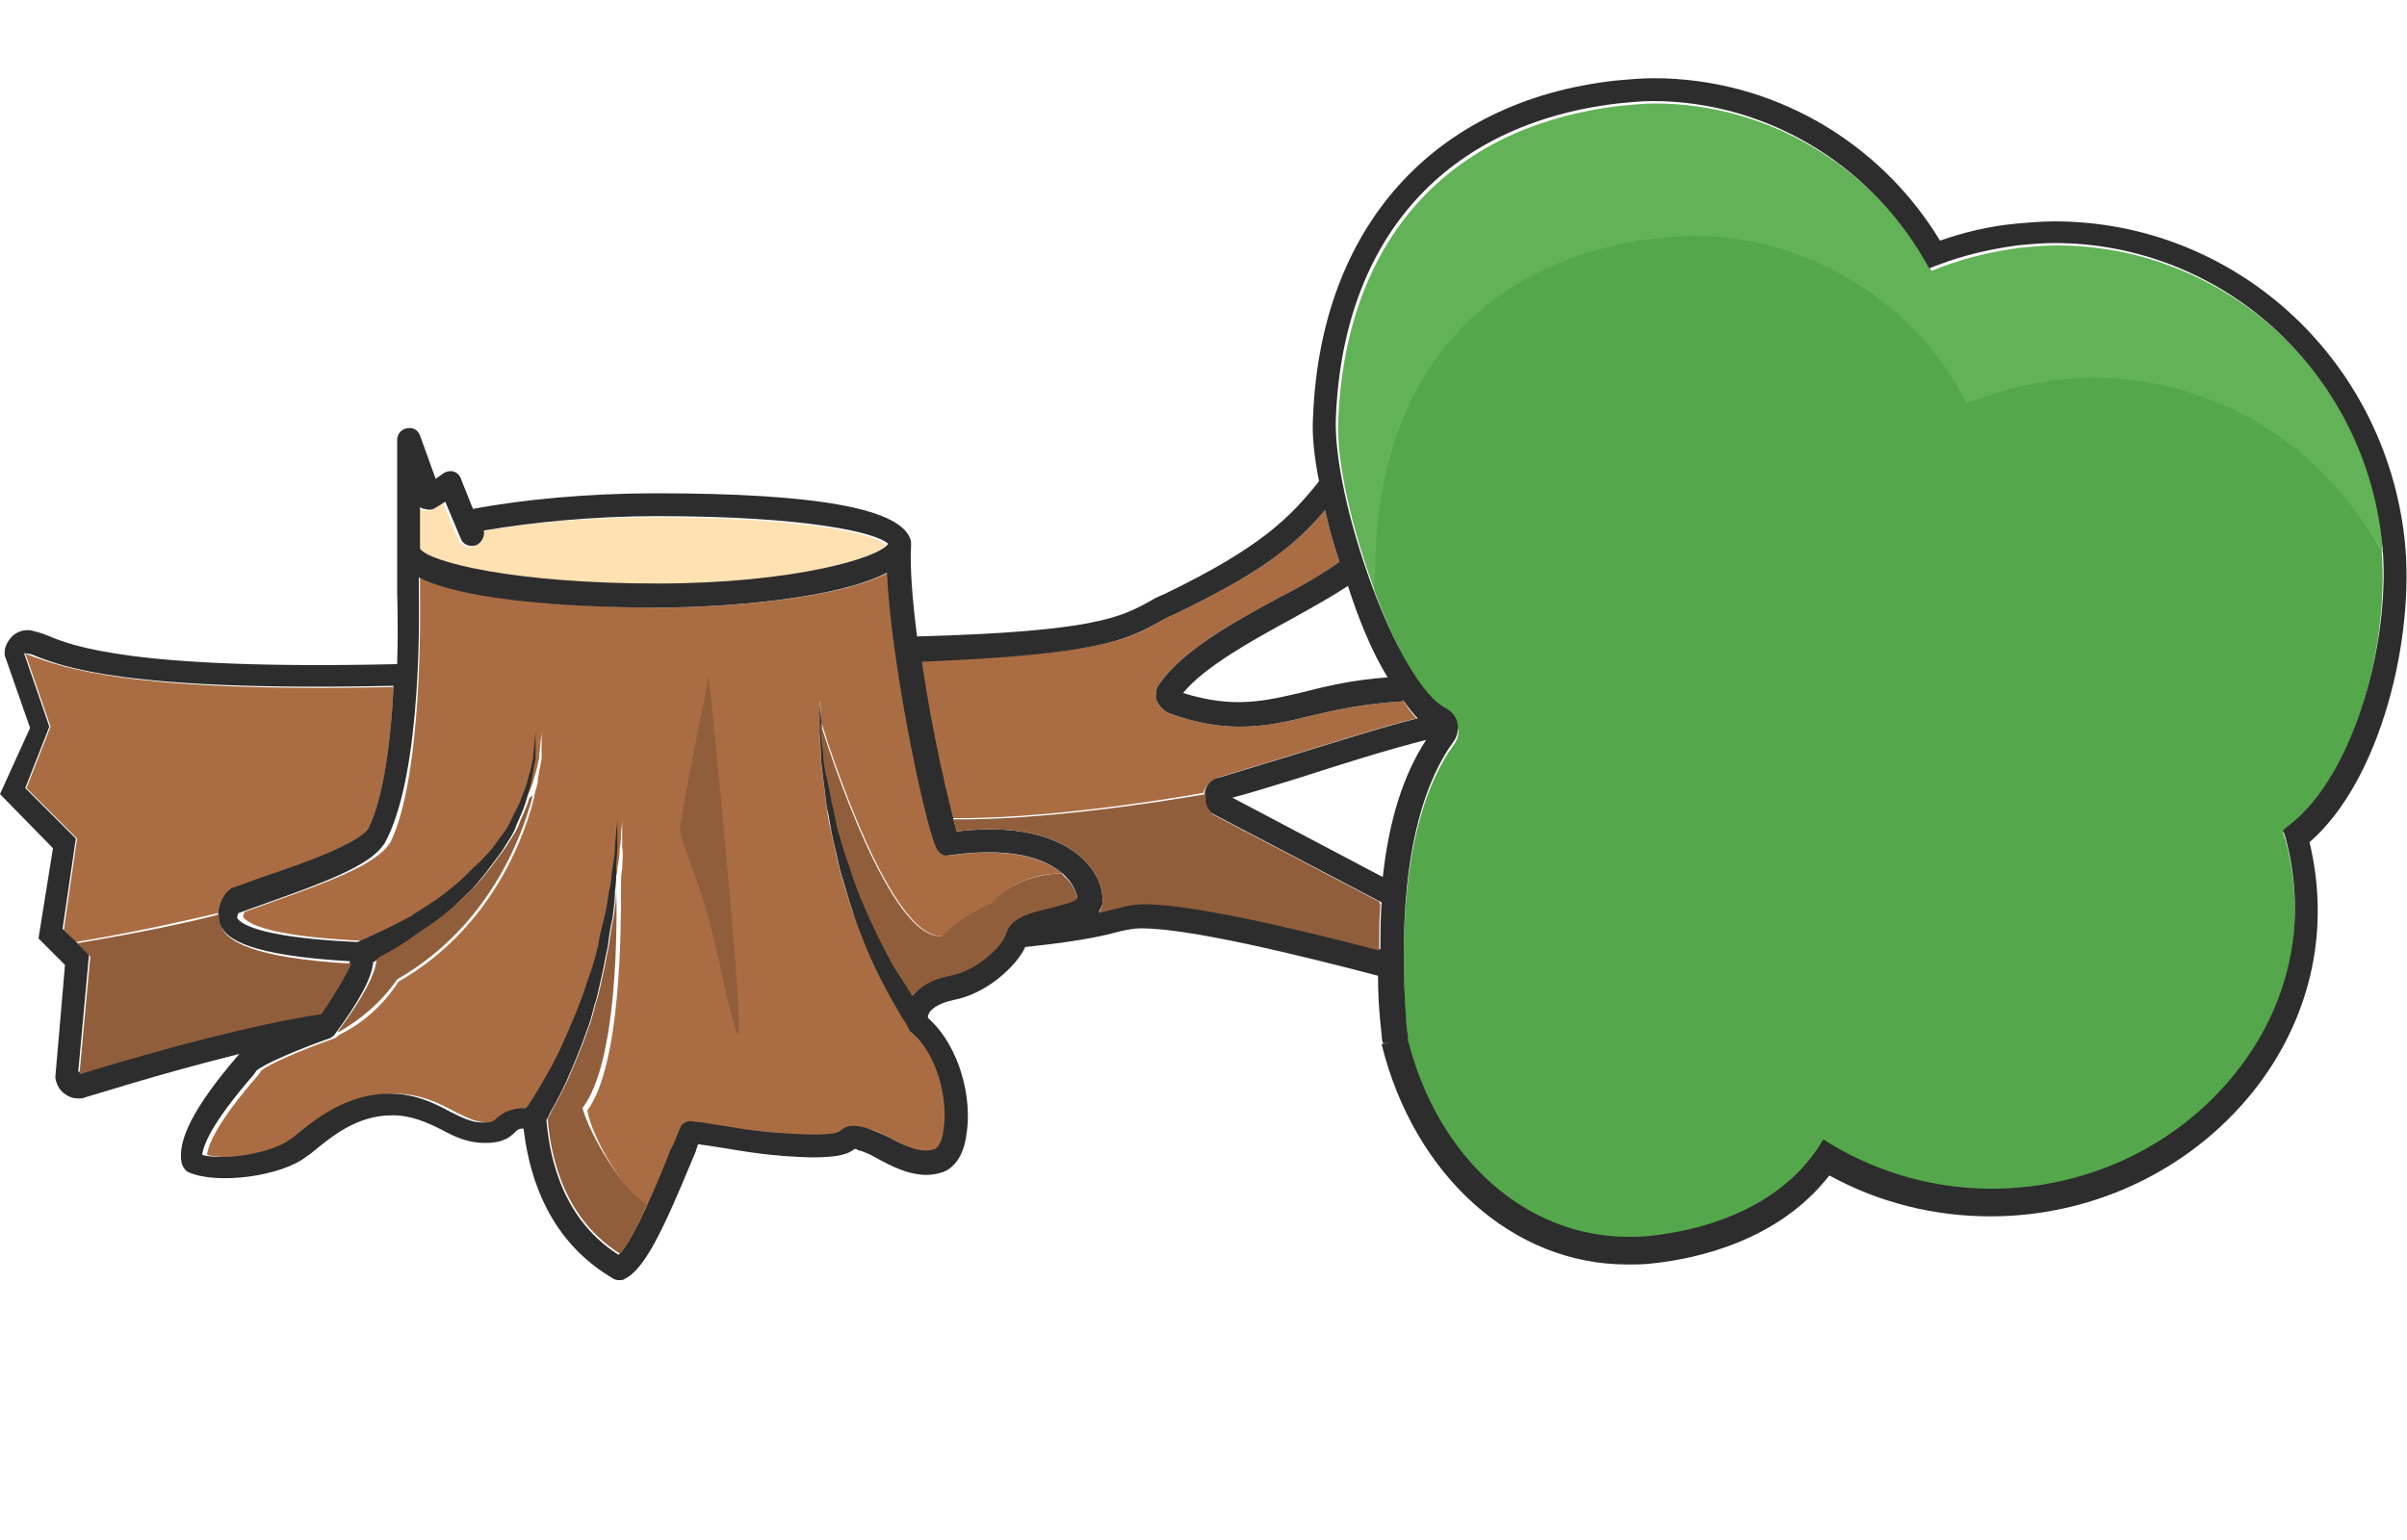 <?xml version="1.0" encoding="utf-8"?>
<!-- Generator: Adobe Illustrator 18.1.0, SVG Export Plug-In . SVG Version: 6.00 Build 0)  -->
<svg version="1.1" baseProfile="tiny" id="Layer_1" xmlns="http://www.w3.org/2000/svg" xmlns:xlink="http://www.w3.org/1999/xlink"
	 x="0px" y="0px" viewBox="0 0 200 128" xml:space="preserve">
<g>
	<path fill="#62B257" d="M198,46c-4.7-8.7-13.7-14.4-24-14.4c-1,0-2.1,0.1-3.1,0.2c-2.2,0.3-4.4,0.8-6.5,1.6l-0.8,0.3l-0.4-0.7
		c-4.6-8.1-13.3-13.2-22.5-13.2c-1,0-2,0.1-2.9,0.2c-14.3,1.6-22.8,11.1-23.4,26.1c0,1-0.1,2.1-0.1,3.2c-1.9-5.1-3.3-10.9-3.1-14.4
		c0.6-14.9,9.1-24.4,23.4-26.1c1-0.1,2-0.2,2.9-0.2c9.3,0,17.9,5.1,22.6,13.2l0.4,0.7l0.8-0.3c2.1-0.8,4.3-1.3,6.5-1.6
		c1-0.1,2.1-0.2,3.1-0.2c13.9,0,25.6,10.6,27.2,24.6C197.9,45.3,197.9,45.6,198,46z"/>
	<path fill="#54A74B" d="M190.2,68.8l-0.5,0.4l0.2,0.6c1.8,6.7,0.5,13.4-3.7,19c-2.4,3.2-5.5,5.7-9.1,7.5c-3.6,1.8-7.5,2.7-11.6,2.7
		c-4.6,0-9.1-1.2-13.2-3.6l-0.8-0.4l-0.5,0.8c-3.6,5.3-10.1,6.8-13.7,7.2c-0.7,0.1-1.4,0.1-2,0.1c-8.5,0-15.8-6.5-18.3-16.3
		c0-0.2,0-0.5-0.1-0.9c-1.1-14,1.5-20.7,3.9-24c0.3-0.4,0.5-1,0.3-1.5c-0.1-0.5-0.4-0.9-0.9-1.2c-2-1.1-4.2-5.3-6-10.1
		c0-1.1,0.1-2.2,0.1-3.2c0.6-14.9,9.1-24.4,23.4-26.1c1-0.1,2-0.2,2.9-0.2c9.3,0,17.9,5.1,22.5,13.2l0.4,0.7l0.8-0.3
		c2.1-0.8,4.3-1.3,6.5-1.6c1-0.1,2.1-0.2,3.1-0.2c10.3,0,19.3,5.8,24,14.4C198.5,53.7,195.6,64.6,190.2,68.8z"/>
	<path fill="#54A74B" d="M106.2,69.3C106.2,69.3,106.2,69.3,106.2,69.3c-0.7,0.2-1.3,0.4-1.8,0.6C104.8,69.7,105.4,69.5,106.2,69.3z
		"/>
	<polygon fill="#CE7474" points="114.9,86.8 115.6,86.6 114.8,86.8 114.9,86.8 	"/>
	<path fill="#AA6D43" d="M32.7,57.1c-0.2,4.3-0.8,9.3-2.1,11.9c-0.9,1.2-4.9,2.6-8.5,3.9c-0.9,0.3-1.9,0.7-2.8,1
		c-0.2,0.1-0.3,0.2-0.5,0.4c-0.2,0.3-0.6,0.9-0.7,1.6c-2.2,0.5-6.4,1.5-11.8,2.4l-1-1l1.1-7.6l-4.2-4.2l2-5.1l-2.1-6.1
		c0.2,0.1,0.4,0.2,0.7,0.3C5.2,55.4,10.5,57.6,32.7,57.1z"/>
	<path fill="#AA6D43" d="M88.3,72.6c-4,0-5.7,2.4-5.7,2.4s-3.1,1.5-4.2,2.8c-4.3,0.5-9.4-15.3-10.2-17.9c0-0.2,0-0.4,0-0.5
		c0-0.8-0.1-1.2-0.1-1.2s0,0.4,0,1.2v0.2c0,0.4,0,0.8,0,1.2c0,0.6,0.1,1.2,0.1,1.8c0,0.7,0.1,1.4,0.2,2.2c0.1,0.8,0.2,1.6,0.3,2.4
		c0.1,0.8,0.3,1.7,0.5,2.6c0.2,0.9,0.4,1.8,0.6,2.6c0.5,1.7,1,3.5,1.7,5c0.6,1.6,1.2,3,1.9,4.3c0.6,1.2,1.2,2.2,1.6,2.9
		c0.2,0.3,0.4,0.6,0.5,0.8c0,0.1,0.1,0.1,0.1,0.2c0,0.1,0.1,0.1,0.1,0.2c0,0,0,0,0,0c0,0,0,0,0,0c0,0,0.1,0.1,0.1,0.1
		c0.3,0.2,0.5,0.5,0.8,0.8c1.6,2,2.3,5.1,2,7.3c-0.1,1-0.5,1.5-0.7,1.6c-1.1,0.4-2.4-0.2-3.7-0.9c-0.8-0.4-1.5-0.8-2.2-0.9
		c-0.9-0.2-1.4-0.2-2,0.3c-0.3,0.3-1.7,0.3-2.4,0.3c-3.1-0.1-4.8-0.4-7.1-0.7c-0.8-0.1-1.7-0.3-2.8-0.4c-0.4-0.1-0.9,0.2-1,0.6
		c-0.2,0.4-0.4,1.1-0.8,1.9c-0.4,1-1.1,2.9-1.9,4.6c-2-1-4.8-5.8-5.2-8.1c2.8-3.8,2.8-15,2.8-18.5c0-0.6,0-1.1,0.1-1.6
		c0-0.6,0.1-1.2,0-1.7c0-0.5,0-0.9,0-1.3c0-0.7,0-1.1,0-1.1s0,0.4-0.1,1.1c0,0.4,0,0.8-0.1,1.3c0,0.5-0.1,1.1-0.2,1.7
		c0,0.2,0,0.4-0.1,0.6c0,0.4-0.1,0.9-0.2,1.3c-0.1,0.7-0.2,1.4-0.4,2.2c-0.2,0.8-0.4,1.5-0.5,2.3c-0.2,0.8-0.4,1.6-0.7,2.4
		c-0.3,0.8-0.5,1.6-0.8,2.3c-0.3,0.8-0.6,1.5-0.9,2.2c-0.6,1.4-1.3,2.7-1.8,3.7s-1.1,1.9-1.5,2.5c-0.1,0.2-0.2,0.3-0.3,0.4
		c-1.3,0-1.9,0.4-2.4,0.8c-0.3,0.3-0.4,0.4-1.2,0.4h0c-0.9,0-1.7-0.4-2.7-0.9c-1.3-0.7-2.9-1.5-5-1.5c-3.7,0-6.2,2.1-8,3.6l-0.3,0.2
		c-1.4,1.1-5.3,1.8-7.3,1.3c0.1-0.9,0.9-2.8,4.3-6.7l0.2-0.3c0.5-0.5,3.5-1.8,6.1-2.7c0.2-0.1,0.3-0.2,0.4-0.3
		c1.9-0.9,3.7-2.5,4.9-4.4c8.2-4.7,10.7-12.9,11.3-15.4c0,0,0-0.1,0-0.1c0.1-0.5,0.3-0.9,0.3-1.4c0.1-0.6,0.2-1.1,0.3-1.6
		c0-0.5,0-0.9,0-1.3c0-0.7,0-1.1,0-1.1s0,0.4-0.1,1.1c0,0.3-0.1,0.8-0.1,1.2c-0.1,0.5-0.2,1-0.4,1.6c-0.1,0.5-0.3,0.9-0.5,1.4
		c-0.1,0.1-0.1,0.3-0.2,0.4c-0.2,0.6-0.6,1.2-0.9,1.9c-0.3,0.7-0.8,1.2-1.2,1.8c-0.4,0.6-1,1.2-1.5,1.7c-0.6,0.5-1.1,1.1-1.7,1.5
		c-0.6,0.5-1.1,1-1.8,1.4c-0.6,0.4-1.2,0.8-1.7,1.1c-0.5,0.4-1.1,0.6-1.6,0.9c-0.9,0.5-1.7,0.8-2.2,1.1h0c-0.1,0-0.2,0.1-0.2,0.1
		c-0.3,0.1-0.5,0.2-0.7,0.3c0,0,0,0,0,0c-8.8-0.4-9.8-1.7-10-2c0,0,0-0.1,0.1-0.4c0.8-0.3,1.7-0.6,2.5-0.9c4.5-1.6,8.3-3,9.5-4.7
		c0,0,0-0.1,0.1-0.1c2.8-5.6,2.5-20.2,2.5-20.8c0,0,0-0.1,0-0.1c0,0,0-0.1,0-0.1V48c5,2.4,17.9,2.5,19.7,2.5
		c6.2,0,15.2-0.8,19.2-2.9c0.2,7.1,3,20.4,4.1,22.9c0.2,0.4,0.6,0.7,1,0.6C84.4,70.3,87.1,71.6,88.3,72.6z"/>
	<path fill="#FFE1B2" d="M73.6,45.3c-0.8-0.9-6.5-2.3-19.2-2.3c-5.2,0-10.4,0.4-14.4,1.2c0.1,0.5-0.1,1-0.6,1.2
		c-0.5,0.2-1.1,0-1.3-0.5l-1.3-3.1l-0.8,0.5c-0.3,0.2-0.6,0.2-0.9,0.1c-0.2-0.1-0.4-0.2-0.5-0.3v3.7c0.7,1,7.7,2.9,19.7,2.9
		C65.7,48.6,72.8,46.4,73.6,45.3z"/>
	<path fill="#AA6D43" d="M117.7,59.7c-3.2,0.8-7.2,2.1-10.5,3.1c-2.6,0.8-4.9,1.5-5.9,1.8c-0.6,0.2-1.1,0.6-1.3,1.3
		c-3.9,0.7-13.7,2.2-21,2.1c-0.8-2.8-1.9-8.2-2.6-13.1c14.9-0.5,17.3-1.7,19.9-3.2c0.4-0.2,0.7-0.4,1.2-0.6c6.9-3.3,10-5.6,12.6-8.7
		c0.3,1.4,0.7,2.8,1.2,4.3c-1,0.8-2.9,1.9-4.9,2.9c-3.9,2.1-8.2,4.5-10.1,7.3c-0.3,0.4-0.3,0.9-0.2,1.3c0.2,0.5,0.6,0.9,1.1,1.1
		c2.2,0.8,4.1,1.1,5.8,1.1c2.1,0,3.9-0.4,5.9-0.9c2.1-0.5,4.4-1,7.5-1.2c0.1,0,0.1,0,0.2-0.1C116.9,58.8,117.3,59.3,117.7,59.7z"/>
	<path fill="#2D2D2D" d="M4.4,70.5L3.2,78l2.2,2.2l-0.8,9.3l0,0.1c0.1,0.6,0.4,1.1,0.9,1.4c0.3,0.2,0.6,0.3,1,0.3
		c0.2,0,0.4,0,0.6-0.1c0.1,0,6.3-2,12.8-3.6l-0.1,0.1c-3.7,4.3-5.1,7.1-4.7,9c0.1,0.3,0.3,0.6,0.5,0.7c2.3,1.1,7.8,0.4,9.9-1.3
		l0.3-0.2c1.7-1.4,3.8-3.2,6.8-3.2c1.6,0,2.9,0.6,4.1,1.2c1.1,0.6,2.2,1.1,3.6,1.1c1.4,0,2-0.4,2.5-0.9c0.2-0.2,0.3-0.3,0.7-0.3
		c0.7,5.8,3.2,10,7.5,12.5c0.2,0.1,0.3,0.1,0.5,0.1c0.1,0,0.3,0,0.4-0.1c1.7-0.8,3.3-4.3,5.7-10.1c0.2-0.4,0.3-0.8,0.4-1.1
		c0.7,0.1,1.4,0.2,2,0.3c2.4,0.4,4.2,0.7,7.4,0.8c2.4,0,3.1-0.3,3.6-0.7c0.1,0,0.2,0,0.3,0.1c0.5,0.1,1.1,0.4,1.8,0.8
		c1.5,0.8,3.4,1.7,5.3,1c1-0.4,1.7-1.5,1.9-3.1c0.5-2.9-0.5-7.3-3.2-9.7c0-0.1,0-0.2,0.1-0.4c0.1-0.2,0.6-0.8,2.1-1.1
		c2.6-0.5,5.1-2.7,5.9-4.4c0,0,0.1,0,0.1,0c4.8-0.5,6.7-1,7.8-1.3c1-0.2,1.3-0.3,2.7-0.2c5.3,0.3,17.5,3.6,18.7,3.9
		c0,1.6,0.1,3.2,0.3,4.9c0,0.4,0.1,0.6,0.1,0.7l0.1,0l-0.2,0.1l0,0l0.8-0.2l-0.7,0.2l0,0l-0.1,0c2.7,10.9,10.9,18.3,20.4,18.3
		c0.7,0,1.5,0,2.2-0.1c3.7-0.4,10.4-1.9,14.6-7.3c4.2,2.3,8.8,3.4,13.4,3.4c0,0,0,0,0,0c8.8,0,17.1-4.1,22.3-11
		c4.4-5.9,5.9-13,4.2-20.1c5.9-5.1,8.8-17,7.9-25.2c-1.7-15.1-14.2-26.4-29.1-26.4c-1.1,0-2.2,0.1-3.3,0.2c-2.1,0.2-4.2,0.7-6.2,1.4
		c-5.1-8.4-14.1-13.5-23.8-13.5c-1,0-2.1,0.1-3.2,0.2c-15.1,1.7-24.5,12.2-25.1,28c-0.1,1.4,0.1,3.3,0.5,5.3
		c-2.4,3-4.8,5.5-12.9,9.4c-0.5,0.2-0.9,0.4-1.2,0.6c-2.4,1.3-4.6,2.5-19.3,2.9c-0.4-3.1-0.6-5.8-0.5-7.5c0,0,0,0,0,0c0,0,0,0,0-0.1
		c0-0.1,0-0.2,0-0.2c0,0,0-0.1,0-0.1C75.1,42.3,68,41,54.5,41c-5.5,0-11,0.5-15.2,1.3l-1-2.5c-0.1-0.3-0.3-0.5-0.6-0.6
		c-0.3-0.1-0.6,0-0.8,0.1l-0.7,0.5l-1.3-3.6c-0.2-0.5-0.6-0.7-1.1-0.6c-0.5,0.1-0.8,0.5-0.8,1v12.3c0,0.1,0,0.1,0,0.2
		c0,0.1,0,0.1,0,0.2c0,0.1,0.1,2.6,0,5.9c-21.9,0.5-27-1.5-29.1-2.4c-0.5-0.2-0.9-0.3-1.3-0.4c-0.6-0.1-1.2,0.1-1.6,0.5
		c-0.4,0.4-0.7,1-0.6,1.6l2.1,6L0,66L4.4,70.5z M114.9,72.9l-12.5-6.6c1.2-0.3,3.1-0.9,5.4-1.6c3.4-1.1,7.5-2.4,10.7-3.2
		C116.6,64.4,115.4,68.2,114.9,72.9z M111,34.7c0.6-14.9,9.1-24.4,23.4-26.1c1-0.1,2-0.2,2.9-0.2c9.3,0,17.9,5.1,22.6,13.2l0.4,0.7
		l0.8-0.3c2.1-0.8,4.3-1.3,6.5-1.6c1-0.1,2.1-0.2,3.1-0.2c13.9,0,25.6,10.6,27.2,24.6c0.9,7.8-2.1,19.5-7.7,23.8l-0.5,0.4l0.2,0.6
		c1.8,6.7,0.5,13.4-3.7,19c-4.8,6.4-12.5,10.2-20.7,10.2c0,0,0,0,0,0c-4.6,0-9.1-1.2-13.2-3.6l-0.8-0.5l-0.5,0.8
		c-3.6,5.3-10.1,6.8-13.7,7.2c-0.7,0.1-1.4,0.1-2,0.1c-8.5,0-15.8-6.5-18.3-16.3c0-0.2,0-0.5-0.1-0.9c-1.1-14,1.5-20.7,3.9-24
		c0.3-0.4,0.4-1,0.3-1.5c-0.1-0.5-0.4-0.9-0.9-1.2C116.1,56.9,110.7,41.4,111,34.7z M115.3,56.3c-2.8,0.2-5,0.7-6.9,1.2
		c-3.4,0.8-5.9,1.4-10.1,0.1c1.8-2.2,5.8-4.4,9.1-6.2c1.8-1,3.4-1.9,4.6-2.7C112.9,51.5,114,54.2,115.3,56.3z M96.3,51.7
		c0.4-0.2,0.7-0.4,1.2-0.6c6.9-3.3,10-5.6,12.6-8.7c0.3,1.4,0.7,2.8,1.2,4.3c-1.1,0.8-2.9,1.9-4.9,2.9c-3.9,2.1-8.2,4.5-10.1,7.3
		c-0.3,0.4-0.3,0.9-0.2,1.3c0.2,0.5,0.6,0.9,1.1,1.1c2.2,0.8,4.1,1.1,5.8,1.1c2.1,0,3.9-0.4,5.9-0.9c2.1-0.5,4.4-1,7.5-1.2
		c0.1,0,0.1,0,0.2-0.1c0.4,0.6,0.8,1.1,1.2,1.5c-3.2,0.8-7.2,2.1-10.5,3.1c-2.6,0.8-4.9,1.5-5.9,1.8c-0.7,0.1-1.2,0.6-1.3,1.3
		c-0.1,0.7,0.1,1.3,0.6,1.7l13.9,7.3c0.1,0,0.1,0.1,0.2,0.1c-0.1,1.3-0.1,2.6-0.1,3.9c-2.7-0.7-13.4-3.5-18.5-3.8
		c-1.6-0.1-2.1,0-3.3,0.3c-0.4,0.1-0.9,0.2-1.6,0.4c0.1-0.2,0.3-0.5,0.3-0.7c0.1-0.9-0.2-2.3-1.5-3.6c-1.5-1.5-4.6-3.1-10.6-2.4
		c-0.7-2.4-2.1-8.5-2.9-14.1C91.3,54.4,93.6,53.2,96.3,51.7z M34.8,42c0.1,0.2,0.3,0.3,0.5,0.3c0.3,0.1,0.6,0.1,0.9-0.1l0.8-0.5
		l1.3,3.1c0.2,0.5,0.8,0.7,1.3,0.5c0.4-0.2,0.7-0.7,0.6-1.2c4-0.7,9.2-1.2,14.4-1.2c12.6,0,18.3,1.4,19.2,2.3
		c-0.8,1.2-8,3.3-19.2,3.3c-11.9,0-19-1.8-19.7-2.9V42z M34.8,49.2c0,0,0-0.1,0-0.1c0,0,0-0.1,0-0.1V48c5,2.5,17.9,2.5,19.7,2.5
		c6.2,0,15.2-0.8,19.2-2.9c0.3,7.1,3,20.4,4.1,22.9c0.2,0.4,0.6,0.7,1,0.6c6.1-0.9,8.7,0.7,9.7,1.7c0.8,0.8,1,1.6,1,1.8
		c-0.2,0.3-1.6,0.7-2.3,0.8c-1.7,0.4-3.2,0.8-3.6,2.1c-0.3,1.1-2.5,3.1-4.6,3.5c-1.7,0.3-2.6,1-3.1,1.7c-0.3-0.5-0.7-1.2-1.2-1.9
		c-0.7-1.1-1.4-2.5-2.1-4c-0.7-1.5-1.4-3.1-1.9-4.8c-0.3-0.8-0.5-1.7-0.8-2.5c-0.3-0.8-0.4-1.7-0.6-2.5c-0.2-0.8-0.3-1.6-0.5-2.4
		c-0.2-0.7-0.3-1.5-0.3-2.1c-0.1-0.7-0.2-1.3-0.2-1.8c0-0.5-0.1-1-0.1-1.4c-0.1-0.8-0.1-1.2-0.1-1.2s0,0.4,0,1.2c0,0.4,0,0.9,0,1.4
		c0,0.5,0.1,1.2,0.1,1.8c0,0.7,0.1,1.4,0.2,2.2c0.1,0.8,0.2,1.6,0.3,2.4c0.2,0.8,0.3,1.7,0.5,2.6c0.2,0.9,0.4,1.7,0.6,2.6
		c0.5,1.7,1,3.5,1.6,5c0.6,1.6,1.2,3,1.9,4.3c0.6,1.2,1.2,2.2,1.6,2.9c0.2,0.3,0.4,0.6,0.5,0.8c0,0.1,0.1,0.1,0.1,0.2
		c0,0.1,0.1,0.1,0.1,0.2c0,0,0,0,0,0c0,0,0,0,0,0c0,0,0.1,0.1,0.1,0.1c2.2,1.8,3.1,5.6,2.7,8.1c-0.1,1-0.5,1.5-0.7,1.6
		c-1.1,0.4-2.4-0.2-3.7-0.9c-0.8-0.4-1.5-0.7-2.2-0.9c-0.9-0.2-1.4-0.2-2,0.3c-0.3,0.3-1.7,0.3-2.4,0.3c-3.1-0.1-4.8-0.3-7.1-0.7
		c-0.8-0.1-1.7-0.3-2.8-0.4c-0.4-0.1-0.9,0.2-1,0.6c-0.2,0.4-0.4,1.1-0.8,1.8c-0.8,2.1-3,7.4-4.3,8.7c-5.2-3.3-5.8-9.2-6-11.2l0,0
		c0.1-0.2,0.2-0.3,0.3-0.6c0.4-0.7,0.9-1.6,1.4-2.7c0.5-1.2,1.1-2.5,1.6-4c0.3-0.7,0.5-1.5,0.7-2.3c0.3-0.8,0.4-1.6,0.6-2.4
		c0.2-0.8,0.3-1.6,0.5-2.4c0.1-0.8,0.2-1.6,0.4-2.4c0.1-0.8,0.2-1.5,0.2-2.2c0.1-0.7,0.1-1.4,0.1-2c0-0.6,0.1-1.2,0.1-1.7
		c0-0.5,0-0.9,0-1.3c0-0.7,0-1.1,0-1.1s0,0.4-0.1,1.1c0,0.4-0.1,0.8-0.1,1.3c0,0.5-0.1,1.1-0.2,1.7c-0.1,0.6-0.1,1.3-0.3,2
		c-0.1,0.7-0.2,1.4-0.4,2.2c-0.2,0.8-0.4,1.5-0.5,2.3c-0.2,0.8-0.4,1.6-0.7,2.4c-0.3,0.8-0.5,1.6-0.8,2.3c-0.3,0.8-0.6,1.5-0.9,2.2
		c-0.6,1.4-1.2,2.7-1.8,3.7c-0.6,1.1-1.1,1.9-1.5,2.5c-0.1,0.2-0.2,0.3-0.3,0.4c-1.3,0-1.9,0.4-2.4,0.8c-0.3,0.3-0.4,0.4-1.2,0.4
		c-0.9,0-1.7-0.4-2.7-0.9c-1.3-0.7-2.9-1.5-5-1.5c-3.6,0-6.2,2.1-8,3.6l-0.3,0.2c-1.4,1.1-5.3,1.8-7.3,1.3c0.1-0.9,0.9-2.8,4.3-6.7
		l0.2-0.3c0.5-0.5,3.5-1.8,6.1-2.7c0.2-0.1,0.3-0.2,0.4-0.3c2-2.7,3.1-4.7,3.2-6c0.1-0.1,0.2-0.1,0.3-0.2c0.6-0.3,1.5-0.8,2.5-1.5
		c0.5-0.3,1.1-0.7,1.6-1.1c0.6-0.4,1.1-0.8,1.7-1.3c0.6-0.5,1.1-1,1.7-1.6c0.6-0.5,1.1-1.2,1.6-1.8c0.5-0.7,1-1.3,1.4-1.9
		c0.4-0.7,0.9-1.3,1.1-2c0.3-0.7,0.6-1.3,0.8-2c0.2-0.7,0.4-1.3,0.5-1.9c0.1-0.6,0.2-1.1,0.3-1.6c0-0.5,0-0.9,0-1.3
		c0-0.7,0-1.1,0-1.1s0,0.4-0.1,1.1c0,0.3-0.1,0.8-0.1,1.2c-0.1,0.5-0.2,1-0.4,1.6c-0.1,0.6-0.4,1.2-0.6,1.8
		c-0.2,0.6-0.6,1.2-0.9,1.9c-0.3,0.7-0.8,1.2-1.2,1.8c-0.4,0.6-1,1.2-1.5,1.7c-0.6,0.5-1.1,1.1-1.7,1.6c-0.6,0.5-1.2,1-1.8,1.4
		c-0.6,0.4-1.2,0.8-1.7,1.1c-0.5,0.4-1.1,0.6-1.6,0.9c-1,0.5-1.9,0.9-2.5,1.2c-0.3,0.1-0.5,0.2-0.7,0.3c0,0,0,0,0,0
		c-8.8-0.4-9.8-1.7-10-2c0,0,0-0.1,0.1-0.4c0.8-0.3,1.7-0.6,2.5-0.9c4.5-1.6,8.3-3,9.5-4.7c0,0,0-0.1,0.1-0.1
		C35.2,64.4,34.8,49.8,34.8,49.2z M2.9,54.5c2.3,0.9,7.5,3,29.8,2.5c-0.2,4.3-0.8,9.3-2.1,11.9c-0.9,1.2-4.9,2.7-8.5,3.9
		c-0.9,0.3-1.9,0.7-2.8,1c-0.2,0.1-0.3,0.2-0.5,0.4c-0.3,0.4-1,1.5-0.5,2.7c0.6,1.2,2.4,2.5,10.8,3c-0.4,0.9-1.4,2.6-2.5,4.2
		c0,0-0.1,0-0.1,0c-7.7,1.2-18.4,4.5-20,5l0.9-9.8l-2.2-2.1l1.1-7.5l-4.2-4.2l2-5.1l-2.1-6.1C2.4,54.3,2.7,54.4,2.9,54.5z"/>
	<path fill="#915E3C" d="M29.2,80.1c-0.4,0.9-1.4,2.6-2.5,4.2c0,0-0.1,0-0.1,0c-7.7,1.2-18.4,4.5-20,5l0.9-9.8l-1.1-1.1
		c5.4-0.9,9.6-1.8,11.8-2.4c0,0.3,0,0.7,0.2,1.1C19,78.2,20.8,79.6,29.2,80.1z"/>
	<path fill="#915E3C" d="M114.7,75.1c-0.1,1.3-0.1,2.6-0.1,3.9c-2.7-0.7-13.4-3.5-18.5-3.8c-1.6-0.1-2.1,0-3.2,0.3
		c-0.4,0.1-0.9,0.2-1.6,0.4c0.1-0.2,0.3-0.5,0.3-0.8c0.1-0.9-0.2-2.3-1.5-3.6c-1.5-1.5-4.6-3.1-10.6-2.4c-0.1-0.3-0.2-0.6-0.3-1
		c7.2,0.1,17-1.4,21-2.1c0,0,0,0,0,0c-0.1,0.7,0.1,1.3,0.6,1.7l13.9,7.3C114.5,75,114.6,75.1,114.7,75.1z"/>
	<path fill="#915E3C" d="M89.5,74.7c-0.2,0.3-1.6,0.6-2.3,0.8c-1.7,0.4-3.2,0.8-3.6,2.1c-0.3,1.1-2.5,3.1-4.6,3.5
		c-1.7,0.3-2.6,1-3.2,1.7c-0.3-0.5-0.7-1.2-1.2-1.9c-0.7-1.1-1.4-2.5-2.1-4c-0.7-1.5-1.4-3.1-1.9-4.8c-0.3-0.8-0.6-1.7-0.8-2.5
		c-0.3-0.8-0.4-1.7-0.6-2.5c-0.2-0.8-0.3-1.6-0.5-2.4c-0.2-0.8-0.3-1.5-0.3-2.1c-0.1-0.7-0.2-1.3-0.2-1.8c0-0.3,0-0.6-0.1-0.9
		c0.8,2.6,5.9,18.4,10.2,17.9c1.1-1.4,4.2-2.8,4.2-2.8s1.7-2.3,5.7-2.4c0.1,0.1,0.2,0.2,0.2,0.2C89.3,73.6,89.5,74.4,89.5,74.7z"/>
	<path fill="#915E3C" d="M53.8,100.1c-0.8,1.8-1.7,3.5-2.3,4.1c-5.2-3.3-5.8-9.2-6-11.2v0c0.1-0.2,0.2-0.3,0.3-0.6
		c0.4-0.7,0.9-1.6,1.4-2.7c0.5-1.2,1.1-2.5,1.6-4c0.3-0.7,0.5-1.5,0.7-2.3c0.3-0.8,0.4-1.6,0.6-2.4c0.2-0.8,0.3-1.6,0.5-2.4
		c0.1-0.8,0.2-1.6,0.4-2.4c0.1-0.8,0.2-1.5,0.2-2.2c0-0.1,0-0.3,0-0.4c0.1,3.5,0.1,14.7-2.8,18.5C49,94.3,51.8,99.1,53.8,100.1z"/>
	<path fill="#915E3C" d="M44.3,66c-0.6,2.4-3.1,10.7-11.3,15.4c-1.3,1.9-3.1,3.4-4.9,4.4c0,0,0,0,0-0.1c2-2.7,3.1-4.7,3.2-6
		c0.1-0.1,0.2-0.1,0.3-0.2c0.6-0.3,1.5-0.8,2.5-1.5c0.5-0.4,1-0.7,1.6-1.1c0.6-0.4,1.1-0.8,1.7-1.3c0.6-0.5,1.1-1,1.7-1.6
		c0.6-0.5,1.1-1.2,1.6-1.8c0.5-0.7,1-1.3,1.4-1.9c0.4-0.7,0.9-1.3,1.1-2c0.3-0.7,0.6-1.3,0.8-2C44.2,66.2,44.3,66.1,44.3,66z"/>
	<path fill="#915E3C" d="M58.9,56.2c0,0-2.5,12.2-2.4,12.9s0.9,2.6,1.9,5.6s1.9,8.4,2.8,11.1C62.2,88.4,58.9,56.2,58.9,56.2z"/>
</g>
</svg>
